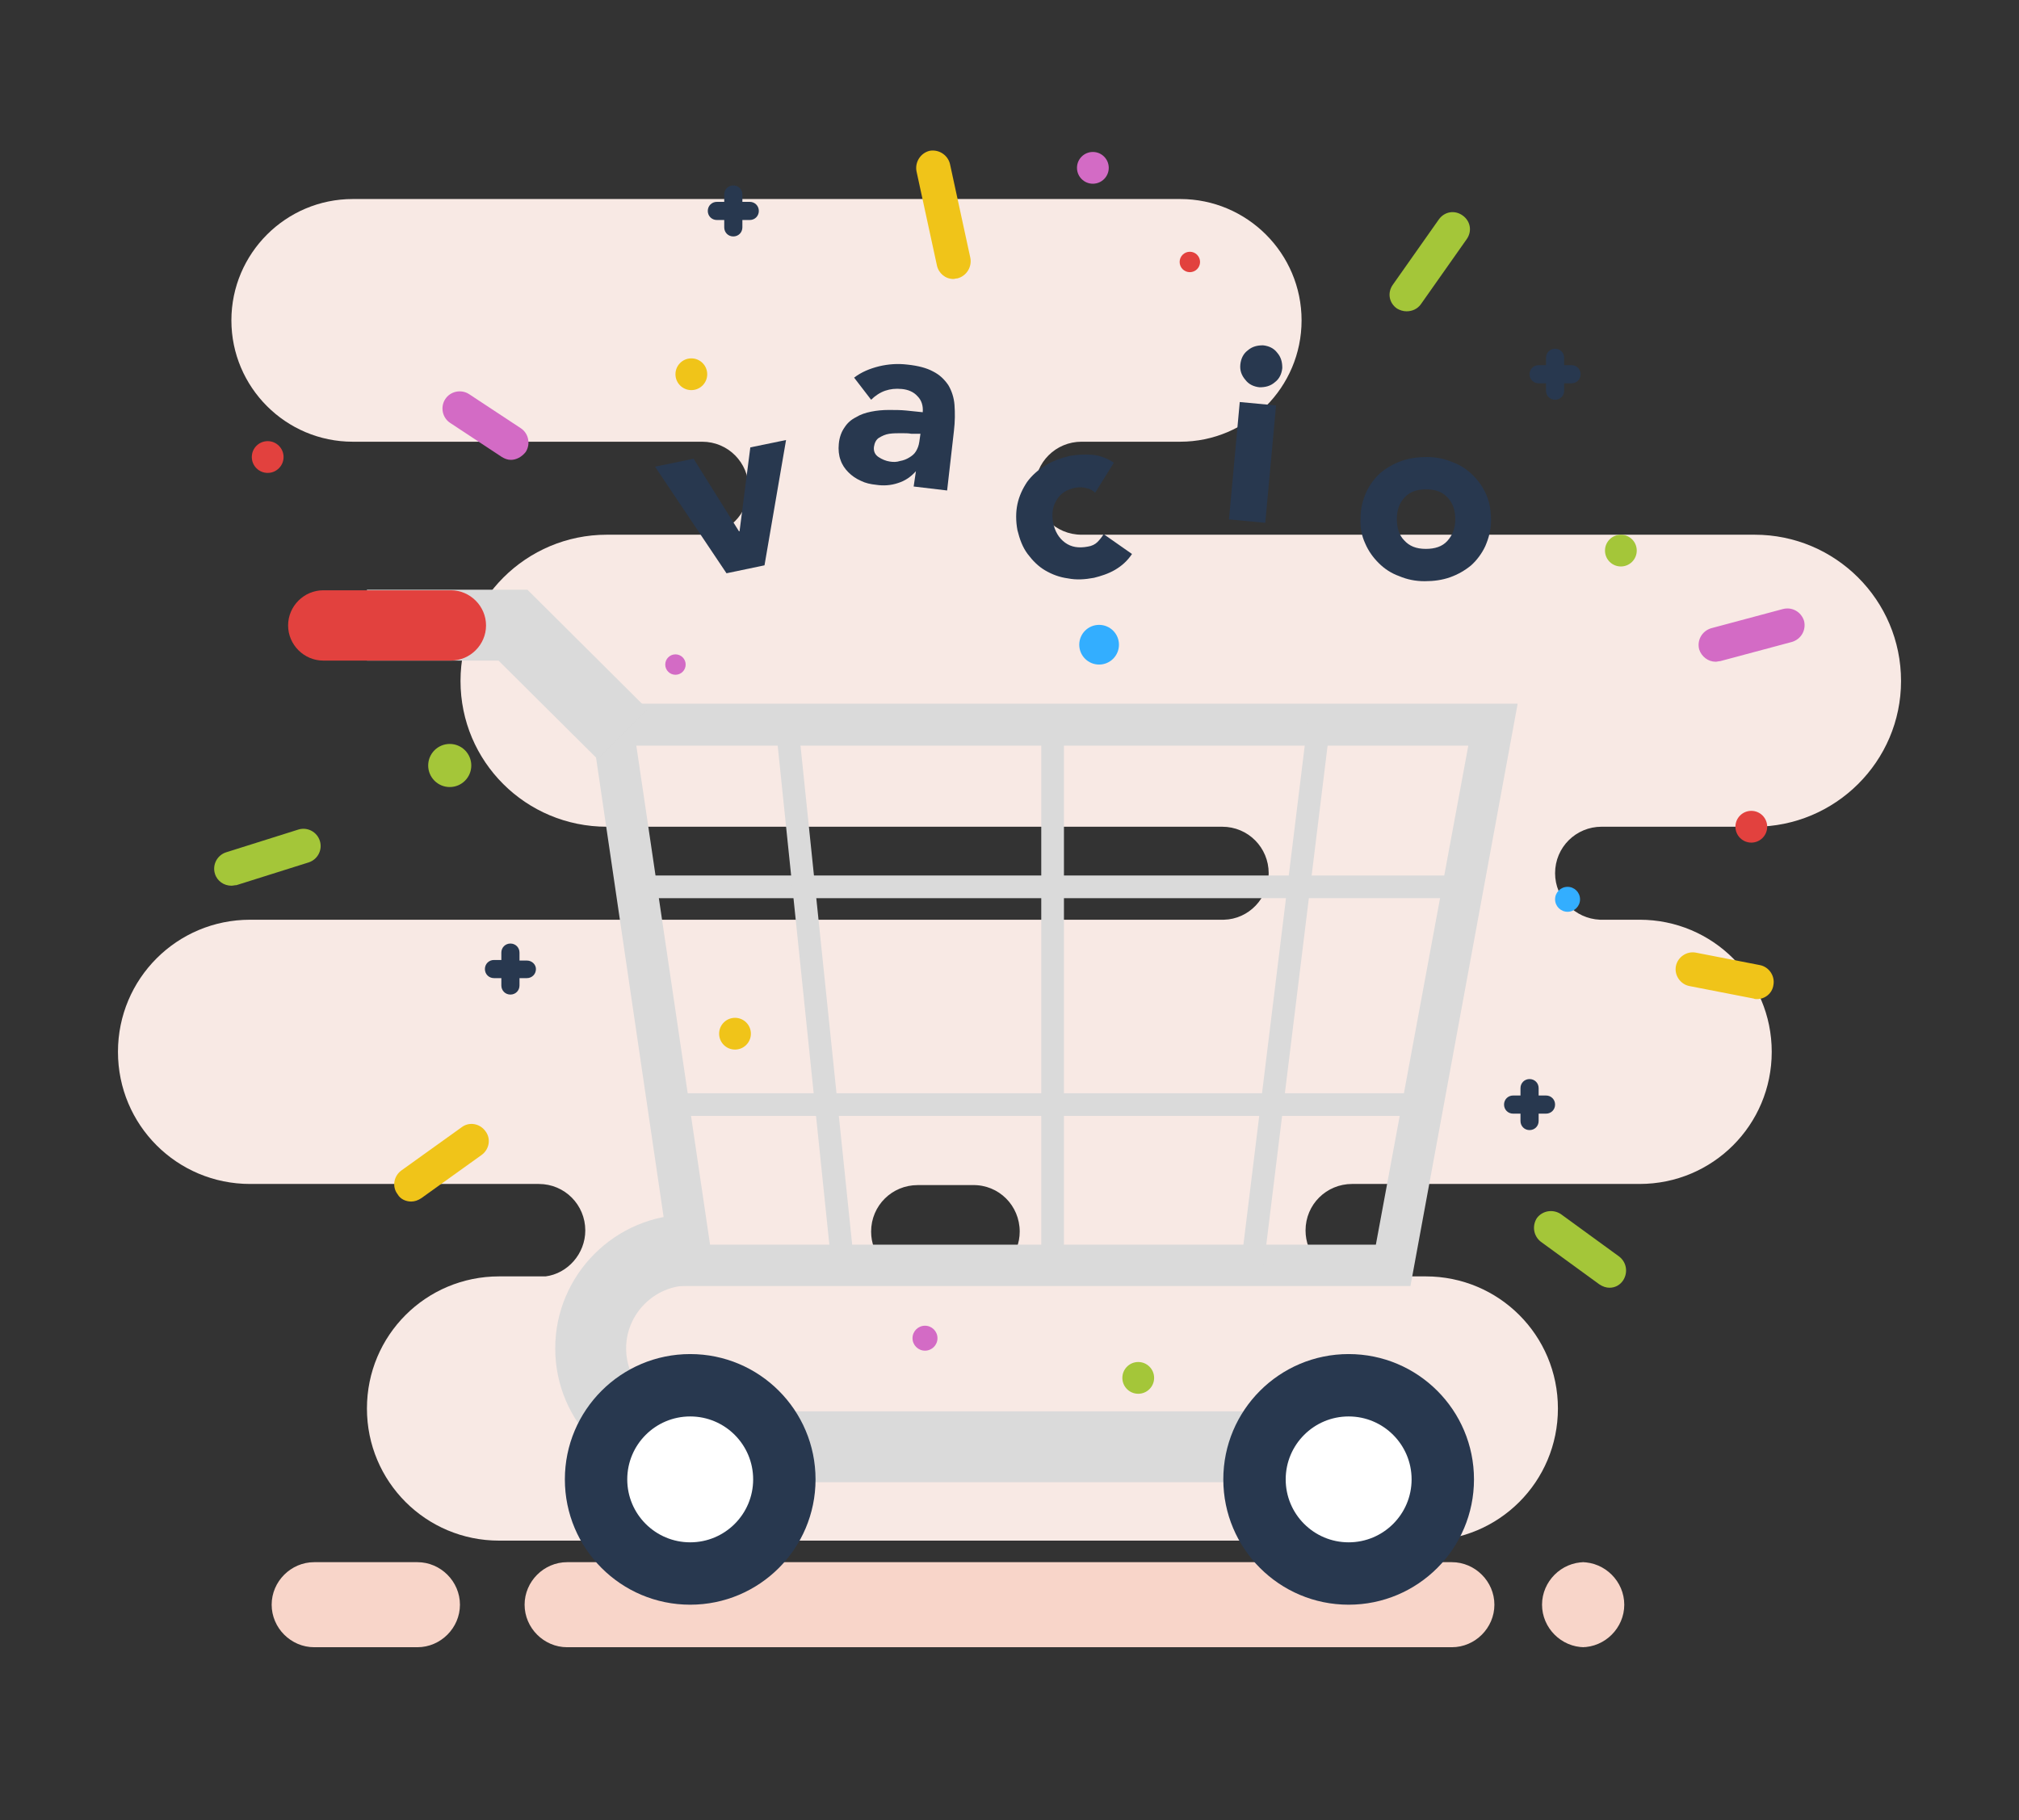 <?xml version="1.0" encoding="utf-8"?>
<!-- Generator: Adobe Illustrator 21.1.0, SVG Export Plug-In . SVG Version: 6.00 Build 0)  -->
<svg version="1.1" id="Objects" xmlns="http://www.w3.org/2000/svg" xmlns:xlink="http://www.w3.org/1999/xlink" x="0px" y="0px"
	 width="356px" height="321px" viewBox="0 0 356 321" style="enable-background:new 0 0 356 321;" xml:space="preserve">
<rect x="0" y="0" width="356" height="321" fill="#333333" stroke="none"/>
<style type="text/css">
	.st0{fill:#F8E9E4;}
	.st1{fill:#F8D5C9;}
	.st2{fill:#DADADA;}
	.st3{fill:#E2413E;}
	.st4{fill:#28384F;}
	.st5{fill:#FFFFFF;}
	.st6{fill:#F0C419;}
	.st7{fill:#33AEFF;}
	.st8{fill:#A4C639;}
	.st9{fill:#D36BC5;}
</style>
<g>
	<path class="st0" d="M309.4,94.3H190.7c-4.6,0-8.2-3.7-8.2-8.2c0-4.6,3.7-8.2,8.2-8.2h17.4c11.8,0,21.4-9.6,21.4-21.4l0,0
		c0-11.8-9.6-21.4-21.4-21.4H62.2c-11.8,0-21.4,9.6-21.4,21.4l0,0c0,11.8,9.6,21.4,21.4,21.4h61.6c4.6,0,8.2,3.7,8.2,8.2
		c0,4.6-3.7,8.2-8.2,8.2H107c-14.2,0-25.8,11.5-25.8,25.8l0,0c0,14.2,11.5,25.7,25.8,25.7h108.5c4.6,0,8.2,3.7,8.2,8.2
		c0,4.4-3.5,8.1-7.9,8.2H44.1c-12.9,0-23.3,10.4-23.3,23.3l0,0c0,12.9,10.4,23.3,23.3,23.3H95c4.6,0,8.2,3.7,8.2,8.2
		c0,4.1-3.1,7.6-7,8.1H88c-12.9,0-23.3,10.4-23.3,23.3s10.4,23.3,23.3,23.3h163.4c12.9,0,23.3-10.4,23.3-23.3s-10.4-23.3-23.3-23.3
		h-14.2c-4-0.6-7-4-7-8.1c0-4.6,3.7-8.2,8.2-8.2h50.7c12.9,0,23.3-10.4,23.3-23.3l0,0c0-12.9-10.4-23.3-23.3-23.3h-7
		c-4.4-0.2-7.9-3.8-7.9-8.2c0-4.6,3.7-8.2,8.2-8.2h27c14.2,0,25.8-11.5,25.8-25.7l0,0C335.2,105.8,323.6,94.3,309.4,94.3z
		 M179.8,217.2c0,4.1-3.1,7.6-7,8.1h-12.2c-4-0.6-7-4-7-8.1c0-4.6,3.7-8.2,8.2-8.2h9.7C176.1,208.9,179.8,212.6,179.8,217.2z"/>
	<path class="st1" d="M256,290.5H100c-4.1,0-7.5-3.4-7.5-7.5l0,0c0-4.1,3.4-7.5,7.5-7.5h156c4.1,0,7.5,3.4,7.5,7.5l0,0
		C263.5,287.1,260.1,290.5,256,290.5z"/>
	<path class="st1" d="M73.6,290.5H55.4c-4.1,0-7.5-3.4-7.5-7.5l0,0c0-4.1,3.4-7.5,7.5-7.5h18.2c4.1,0,7.5,3.4,7.5,7.5l0,0
		C81.1,287.1,77.7,290.5,73.6,290.5z"/>
	<path class="st1" d="M278.9,290.5h0.5c-4.1,0-7.5-3.4-7.5-7.5l0,0c0-4.1,3.4-7.5,7.5-7.5h-0.5c4.1,0,7.5,3.4,7.5,7.5l0,0
		C286.4,287.1,283,290.5,278.9,290.5z"/>
	<g>
		<g>
			<g>
				<path class="st2" d="M248.7,226.8H118.8l-15.1-102.7h163.9L248.7,226.8z M125.2,219.5h117.4l16.3-88H112.2L125.2,219.5z"/>
			</g>
			<g>
				<rect x="113.1" y="154.4" class="st2" width="145" height="4"/>
			</g>
			<g>
				<rect x="119.1" y="192.8" class="st2" width="133" height="4"/>
			</g>
			<g>
				<rect x="183.6" y="127.8" class="st2" width="4" height="95.4"/>
			</g>
			<g>
				<g>
					
						<rect x="141.7" y="127.5" transform="matrix(0.995 -0.103 0.103 0.995 -17.355 15.783)" class="st2" width="4" height="95.9"/>
				</g>
				<g>
					
						<rect x="178.6" y="173.5" transform="matrix(0.122 -0.993 0.993 0.122 24.762 379.008)" class="st2" width="96.1" height="4"/>
				</g>
			</g>
			<g>
				<polygon class="st2" points="105.4,133.9 87.9,116.5 64.7,116.5 64.7,104 93,104 114.2,125.1 				"/>
			</g>
			<g>
				<path class="st2" d="M240.2,261.4H121.5c-13,0-23.6-10.6-23.6-23.6s10.6-23.6,23.6-23.6h0.5v12.5h-0.5c-6.1,0-11.1,5-11.1,11.1
					s5,11.1,11.1,11.1h118.7V261.4z"/>
			</g>
			<g>
				<path class="st3" d="M79.5,116.5H57c-3.4,0-6.2-2.8-6.2-6.2c0-3.4,2.8-6.2,6.2-6.2h22.5c3.4,0,6.2,2.8,6.2,6.2
					S82.9,116.5,79.5,116.5z"/>
			</g>
			<g>
				<circle class="st4" cx="237.8" cy="260.9" r="22.1"/>
			</g>
			<g>
				<circle class="st5" cx="237.8" cy="260.9" r="11.1"/>
			</g>
			<g>
				<circle class="st4" cx="121.7" cy="260.9" r="22.1"/>
			</g>
			<g>
				<circle class="st5" cx="121.7" cy="260.9" r="11.1"/>
			</g>
		</g>
		<g>
			<circle class="st6" cx="121.9" cy="66" r="2.8"/>
		</g>
		<g>
			<circle class="st7" cx="193.8" cy="113.7" r="3.5"/>
		</g>
		<g>
			<circle class="st8" cx="285.8" cy="97.1" r="2.8"/>
		</g>
		<g>
			<circle class="st6" cx="129.6" cy="182.3" r="2.8"/>
		</g>
		<g>
			<circle class="st9" cx="192.7" cy="29.6" r="2.8"/>
		</g>
		<g>
			<circle class="st3" cx="308.8" cy="145.8" r="2.8"/>
		</g>
		<g>
			<circle class="st8" cx="200.7" cy="243" r="2.8"/>
		</g>
		<g>
			<circle class="st3" cx="47.2" cy="80.6" r="2.8"/>
		</g>
		<g>
			<circle class="st8" cx="79.3" cy="135" r="3.8"/>
		</g>
		<g>
			<circle class="st3" cx="209.8" cy="46.2" r="1.8"/>
		</g>
		<g>
			<circle class="st9" cx="119.1" cy="117.2" r="1.8"/>
		</g>
		<g>
			<circle class="st7" cx="276.4" cy="158.6" r="2.2"/>
		</g>
		<g>
			<circle class="st9" cx="163.1" cy="236" r="2.2"/>
		</g>
		<g>
			<path class="st4" d="M132.2,35.6h-1.3v-1.3c0-0.9-0.7-1.6-1.6-1.6c-0.9,0-1.6,0.7-1.6,1.6v1.3h-1.3c-0.9,0-1.6,0.7-1.6,1.6
				c0,0.9,0.7,1.6,1.6,1.6h1.3v1.3c0,0.9,0.7,1.6,1.6,1.6s1.6-0.7,1.6-1.6v-1.3h1.3c0.9,0,1.6-0.7,1.6-1.6S133.1,35.6,132.2,35.6z"
				/>
		</g>
		<g>
			<path class="st4" d="M272.6,193.2h-1.3v-1.3c0-0.9-0.7-1.6-1.6-1.6s-1.6,0.7-1.6,1.6v1.3h-1.3c-0.9,0-1.6,0.7-1.6,1.6
				c0,0.9,0.7,1.6,1.6,1.6h1.3v1.3c0,0.9,0.7,1.6,1.6,1.6s1.6-0.7,1.6-1.6v-1.3h1.3c0.9,0,1.6-0.7,1.6-1.6S273.5,193.2,272.6,193.2z
				"/>
		</g>
		<g>
			<path class="st4" d="M277.1,64.4h-1.3v-1.3c0-0.9-0.7-1.6-1.6-1.6s-1.6,0.7-1.6,1.6v1.3h-1.3c-0.9,0-1.6,0.7-1.6,1.6
				s0.7,1.6,1.6,1.6h1.3v1.3c0,0.9,0.7,1.6,1.6,1.6s1.6-0.7,1.6-1.6v-1.3h1.3c0.9,0,1.6-0.7,1.6-1.6S278,64.4,277.1,64.4z"/>
		</g>
		<g>
			<path class="st4" d="M92.9,169.4h-1.3V168c0-0.9-0.7-1.6-1.6-1.6s-1.6,0.7-1.6,1.6v1.3h-1.3c-0.9,0-1.6,0.7-1.6,1.6
				c0,0.9,0.7,1.6,1.6,1.6h1.3v1.3c0,0.9,0.7,1.6,1.6,1.6s1.6-0.7,1.6-1.6v-1.3h1.3c0.9,0,1.6-0.7,1.6-1.6
				C94.5,170.1,93.8,169.4,92.9,169.4z"/>
		</g>
		<g>
			<path class="st9" d="M90.1,81.1c-0.6,0-1.1-0.2-1.6-0.5l-9.1-6c-1.4-0.9-1.8-2.8-0.9-4.2c0.9-1.4,2.8-1.8,4.2-0.9l9.1,6
				c1.4,0.9,1.8,2.8,0.9,4.2C92,80.6,91,81.1,90.1,81.1z"/>
		</g>
		<g>
			<path class="st8" d="M248,54.9c-0.6,0-1.2-0.2-1.7-0.5c-1.4-1-1.7-2.8-0.7-4.2l8.1-11.5c1-1.4,2.8-1.7,4.2-0.7
				c1.4,1,1.7,2.8,0.7,4.2l-8.1,11.5C249.9,54.5,249,54.9,248,54.9z"/>
		</g>
		<g>
			<path class="st9" d="M302.5,116.7c-1.3,0-2.5-0.9-2.9-2.2c-0.4-1.6,0.5-3.2,2.1-3.7l12.7-3.4c1.6-0.4,3.2,0.5,3.7,2.1
				c0.4,1.6-0.5,3.2-2.1,3.7l-12.7,3.4C303,116.6,302.8,116.7,302.5,116.7z"/>
		</g>
		<g>
			<path class="st8" d="M283.8,227.1c-0.6,0-1.2-0.2-1.8-0.6l-10.3-7.5c-1.3-1-1.6-2.8-0.7-4.2c1-1.3,2.8-1.6,4.2-0.7l10.3,7.5
				c1.3,1,1.6,2.8,0.7,4.2C285.6,226.7,284.7,227.1,283.8,227.1z"/>
		</g>
		<g>
			<path class="st6" d="M72.5,211.9c-0.9,0-1.9-0.4-2.4-1.3c-1-1.3-0.7-3.2,0.7-4.2l10.6-7.6c1.3-1,3.2-0.7,4.2,0.7
				c1,1.3,0.7,3.2-0.7,4.2l-10.6,7.6C73.7,211.7,73.1,211.9,72.5,211.9z"/>
		</g>
		<g>
			<path class="st6" d="M168.1,49.2c-1.4,0-2.6-1-2.9-2.4l-3.6-16.6c-0.3-1.6,0.7-3.2,2.3-3.6c1.6-0.3,3.2,0.7,3.6,2.3l3.6,16.6
				c0.3,1.6-0.7,3.2-2.3,3.6C168.5,49.1,168.3,49.2,168.1,49.2z"/>
		</g>
		<g>
			<path class="st8" d="M40.8,156.2c-1.3,0-2.5-0.8-2.9-2.1c-0.5-1.6,0.4-3.3,2-3.8l12.7-4c1.6-0.5,3.3,0.4,3.8,2s-0.4,3.3-2,3.8
				l-12.7,4C41.4,156.1,41.1,156.2,40.8,156.2z"/>
		</g>
		<g>
			<path class="st6" d="M309.8,176.2c-0.2,0-0.4,0-0.6-0.1l-11.3-2.2c-1.6-0.3-2.7-1.9-2.4-3.5c0.3-1.6,1.9-2.7,3.5-2.4l11.3,2.2
				c1.6,0.3,2.7,1.9,2.4,3.5C312.5,175.2,311.2,176.2,309.8,176.2z"/>
		</g>
	</g>
</g>
<path class="st4" d="M115.5,82.3l6.8-1.4l8,12.8l0.1,0l1.9-14.8l6.3-1.3l-3.8,22.1l-6.7,1.4L115.5,82.3z"/>
<path class="st4" d="M161.5,83.1L161.5,83.1c-0.9,1-1.9,1.7-3.2,2.1c-1.2,0.4-2.5,0.5-3.8,0.3c-1-0.1-1.9-0.3-2.7-0.7
	c-0.9-0.4-1.6-0.9-2.2-1.5c-0.6-0.6-1.1-1.3-1.4-2.2c-0.3-0.8-0.4-1.8-0.3-2.8c0.1-1.2,0.5-2.2,1-2.9c0.5-0.8,1.2-1.4,2-1.8
	c0.8-0.5,1.7-0.8,2.7-1c1-0.2,2-0.3,3.1-0.3c1.1,0,2.1,0,3.1,0.1c1,0.1,2,0.2,2.9,0.3c0.1-1.1-0.2-2.1-0.9-2.8
	c-0.7-0.8-1.7-1.2-2.8-1.3c-1.1-0.1-2,0-2.9,0.3c-0.9,0.3-1.8,0.9-2.5,1.6l-3-3.9c1.3-1,2.8-1.6,4.4-2c1.7-0.4,3.3-0.5,5-0.3
	c1.9,0.2,3.4,0.6,4.5,1.2c1.2,0.6,2,1.4,2.7,2.4c0.6,1,1,2.2,1.1,3.5c0.1,1.4,0.1,2.9-0.1,4.6l-1.2,10.5l-5.9-0.7L161.5,83.1z
	 M160.7,76.5c-0.5-0.1-1.1-0.1-1.8-0.1c-0.7,0-1.4,0-2.1,0.1c-0.7,0.1-1.3,0.4-1.8,0.7c-0.5,0.3-0.8,0.9-0.9,1.6
	c-0.1,0.8,0.2,1.4,0.8,1.8c0.6,0.4,1.3,0.7,2,0.8c0.6,0.1,1.2,0.1,1.8-0.1c0.6-0.1,1.1-0.3,1.6-0.6c0.5-0.3,0.9-0.6,1.2-1.1
	c0.3-0.5,0.5-1,0.6-1.7l0.2-1.4L160.7,76.5z"/>
<path class="st4" d="M193.1,86.9c-0.4-0.4-0.9-0.7-1.5-0.8c-0.6-0.2-1.3-0.2-1.9-0.1c-1.6,0.3-2.7,1-3.4,2.2c-0.7,1.1-0.9,2.5-0.6,4
	c0.3,1.5,1,2.7,2.1,3.5c1.1,0.8,2.4,1,4,0.7c0.7-0.1,1.3-0.4,1.7-0.8c0.4-0.4,0.8-0.9,1.1-1.4l5,3.5c-0.8,1.2-1.8,2.1-3,2.8
	c-1.2,0.7-2.5,1.1-3.7,1.4c-1.6,0.3-3.1,0.4-4.6,0.1c-1.5-0.2-2.8-0.7-4-1.4c-1.2-0.7-2.2-1.7-3.1-2.9c-0.9-1.2-1.4-2.6-1.8-4.2
	c-0.3-1.6-0.3-3.2,0-4.6c0.3-1.4,0.9-2.7,1.7-3.9c0.8-1.1,1.9-2.1,3.2-2.9c1.3-0.8,2.7-1.3,4.3-1.7c1.2-0.2,2.5-0.3,3.9-0.2
	c1.4,0.1,2.7,0.6,3.9,1.4L193.1,86.9z"/>
<path class="st4" d="M218.7,64.3c0.1-1,0.5-1.9,1.3-2.5c0.8-0.7,1.7-0.9,2.7-0.9c1,0.1,1.9,0.5,2.5,1.3c0.7,0.8,0.9,1.7,0.9,2.7
	c-0.1,1-0.5,1.9-1.3,2.5c-0.8,0.7-1.7,0.9-2.7,0.9c-1-0.1-1.9-0.5-2.5-1.3C218.9,66.2,218.6,65.3,218.7,64.3z M218.6,70.9l6.4,0.6
	l-1.9,20.7l-6.4-0.6L218.6,70.9z"/>
<path class="st4" d="M239.9,91.3c0-1.7,0.4-3.1,1-4.5c0.6-1.3,1.5-2.5,2.5-3.4c1.1-0.9,2.3-1.6,3.7-2.1c1.4-0.5,2.9-0.7,4.5-0.7
	c1.6,0,3.1,0.3,4.5,0.9c1.4,0.5,2.6,1.3,3.6,2.3c1,1,1.8,2.1,2.4,3.5c0.6,1.4,0.8,2.9,0.8,4.5c0,1.7-0.4,3.1-1,4.5
	c-0.6,1.3-1.5,2.5-2.5,3.4c-1.1,0.9-2.3,1.6-3.7,2.1c-1.4,0.5-2.9,0.7-4.5,0.7c-1.6,0-3.1-0.3-4.5-0.9c-1.4-0.5-2.6-1.3-3.6-2.3
	c-1-1-1.8-2.1-2.4-3.5C240.1,94.5,239.8,93,239.9,91.3z M246.3,91.5c0,1.6,0.4,2.9,1.3,3.8c0.9,1,2.1,1.5,3.8,1.5
	c1.6,0,2.9-0.4,3.8-1.4c0.9-1,1.4-2.2,1.4-3.8c0-1.6-0.4-2.8-1.3-3.8c-0.9-1-2.1-1.5-3.8-1.5c-1.6,0-2.9,0.4-3.8,1.4
	C246.8,88.6,246.3,89.9,246.3,91.5z"/>
</svg>
